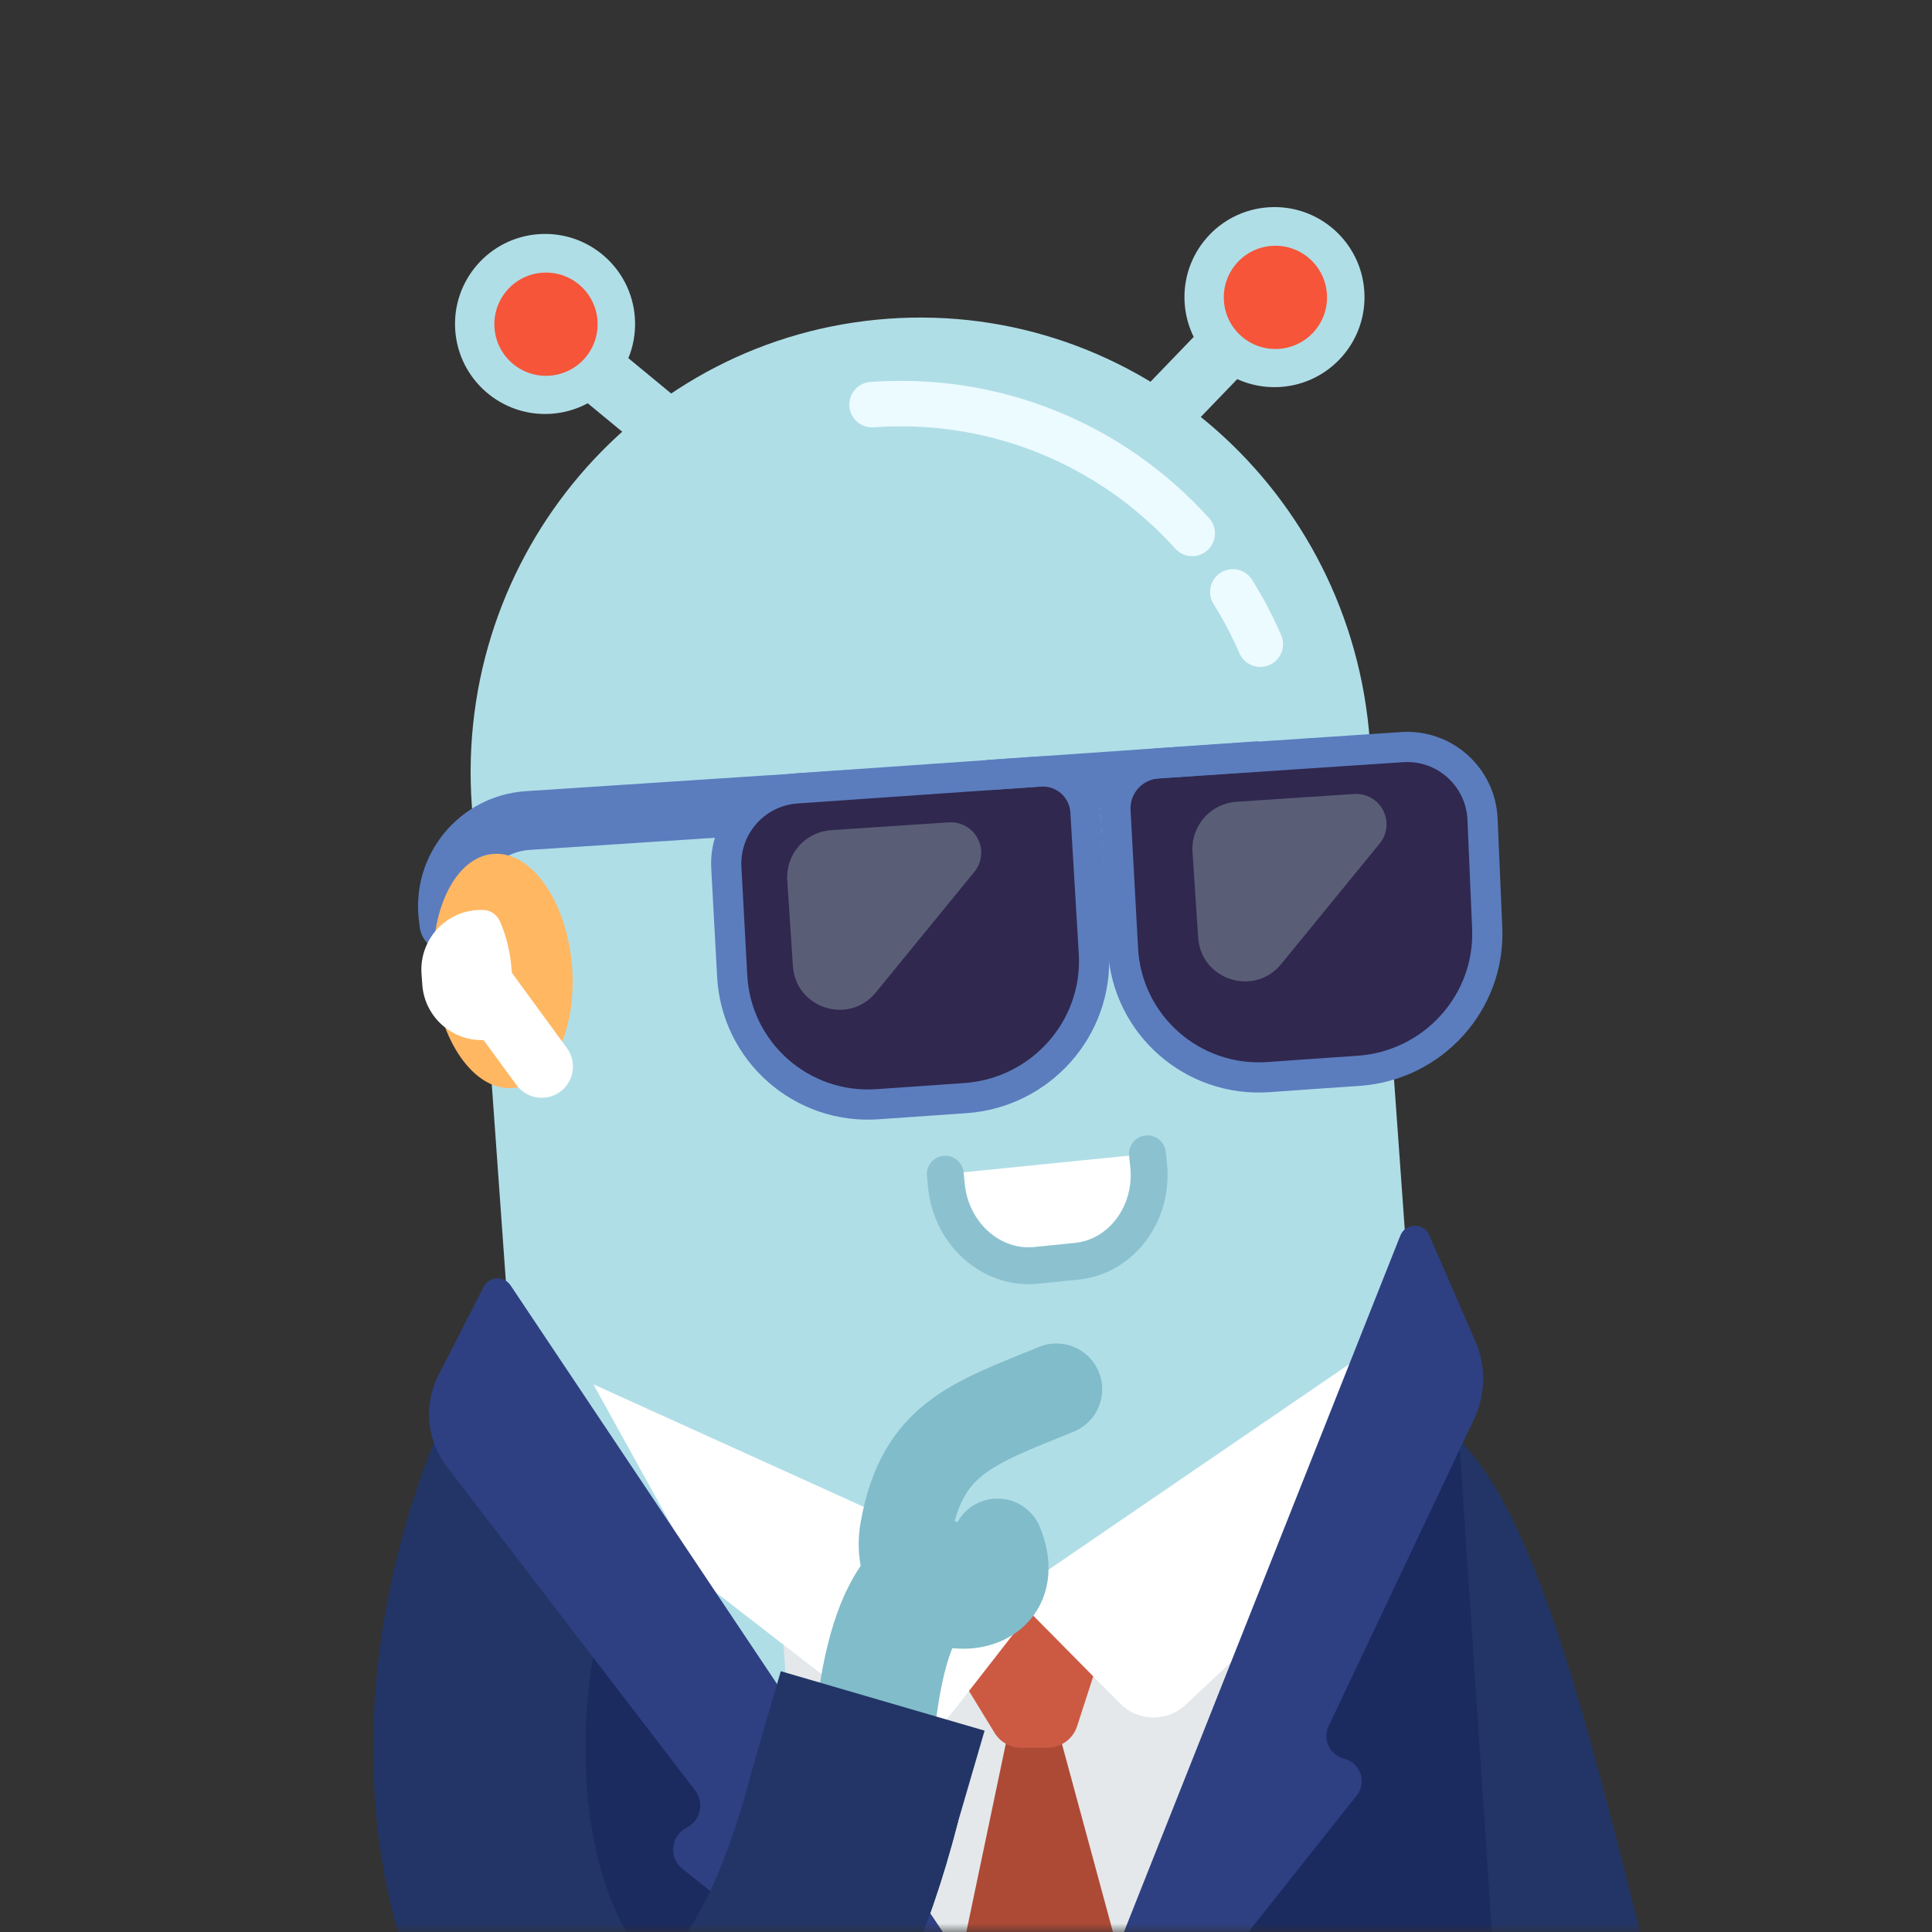 <?xml version="1.0"?>
<svg xmlns="http://www.w3.org/2000/svg" viewBox="0 0 112 112" fill="none">
<rect x="0" y="0" width="112" height="112" fill="#333333" stroke="none"/>
<mask id="mask0" mask-type="alpha" maskUnits="userSpaceOnUse" x="0" y="0" width="112" height="112">
<rect width="112" height="112" fill="white"/>
</mask>
<g mask="url(#mask0)">
<path d="M95.731 114.613H83.046C82.116 110.897 81.198 107.276 80.266 103.96C79.172 100.067 78.123 96.841 77.111 94.523C76.604 93.363 76.188 92.622 75.894 92.202C75.818 92.094 75.764 92.027 75.734 91.991C75.811 92.067 76.043 92.267 76.454 92.456L81.599 81.277C83.689 82.239 85.088 83.88 85.969 85.137C86.914 86.485 87.708 88.041 88.388 89.598C89.75 92.716 90.981 96.604 92.112 100.63C93.219 104.567 94.296 108.874 95.34 113.051L95.44 113.452C95.537 113.84 95.634 114.227 95.731 114.613Z" fill="#223566"/>
<path d="M75.734 91.991C75.714 91.972 75.704 91.961 75.704 91.96C75.704 91.959 75.714 91.969 75.734 91.991Z" fill="#223566"/>
<path d="M83.059 52.792C82.865 50.708 81.011 49.18 78.929 49.387L78.859 49.394C78.178 49.462 77.679 50.067 77.743 50.748L78.211 55.775C78.275 56.467 78.891 56.974 79.582 56.906L79.675 56.896C81.74 56.691 83.251 54.858 83.059 52.792Z" fill="#F65539"/>
<path d="M32.211 114.613L27.352 46.696C26.311 32.139 37.119 19.505 51.495 18.476C65.869 17.447 78.368 28.413 79.41 42.97L84.536 114.613L32.211 114.613Z" fill="#B0DEE7"/>
<path d="M46.73 114.612L45.271 93.087L77.572 90.898L79.179 114.612L46.73 114.612Z" fill="#E4E8EA"/>
<path d="M56.27 114.612L55.693 113.555L58.638 99.508L61.131 99.508L64.756 112.875L64.164 114.612L56.27 114.612Z" fill="#AD4A36"/>
<path d="M57.655 100.453L55.693 97.242L55.693 93.617L64.529 93.617L62.443 100.066C62.201 100.814 61.504 101.32 60.718 101.32L59.202 101.32C58.57 101.32 57.984 100.992 57.655 100.453Z" fill="#CC5A43"/>
<path d="M59.72 91.727L34.4 80.251L40.744 91.727L51.288 99.889C52.473 100.806 54.176 100.592 55.097 99.41L59.72 93.478L64.936 98.756C65.972 99.805 67.655 99.837 68.73 98.828L77.9 90.22L79.486 78.212L59.72 91.727Z" fill="white"/>
<path d="M32.65 19.926L38.069 24.398" stroke="#B0DEE7" stroke-width="3.516" stroke-miterlimit="10"/>
<path d="M71.444 19.735L66.915 24.436" stroke="#B0DEE7" stroke-width="3.516" stroke-miterlimit="10"/>
<path d="M49.529 46.326L30.599 47.567C27.744 47.754 25.632 50.3 25.977 53.14L26.022 53.517" stroke="#5B7DBE" stroke-width="3.413" stroke-miterlimit="10" stroke-linecap="round"/>
<ellipse rx="4.016" ry="6.808" transform="matrix(0.998 -0.066 0.078 0.997 29.153 56.288)" fill="#FFB762"/>
<path fill-rule="evenodd" clip-rule="evenodd" d="M28.395 60.264C28.798 60.21 29.123 59.919 29.26 59.535C29.601 58.582 29.755 57.42 29.658 56.181C29.578 55.172 29.342 54.236 28.994 53.437C28.826 53.052 28.471 52.773 28.052 52.753C27.92 52.747 27.787 52.748 27.653 52.757C25.741 52.886 24.298 54.545 24.436 56.456L24.481 57.086C24.618 58.984 26.264 60.416 28.163 60.288C28.241 60.282 28.318 60.275 28.395 60.264Z" fill="white"/>
<path d="M26.194 57.776L29.12 55.636L32.865 60.757C33.456 61.565 33.28 62.699 32.472 63.29C31.664 63.881 30.53 63.705 29.939 62.897L26.194 57.776Z" fill="white"/>
<path d="M69.113 30.922C64.368 25.672 57.603 22.951 50.554 23.456" stroke="#ECFBFF" stroke-width="2.637" stroke-miterlimit="10" stroke-linecap="round"/>
<path d="M73.061 37.344C72.601 36.286 72.069 35.275 71.469 34.314" stroke="#ECFBFF" stroke-width="2.637" stroke-miterlimit="10" stroke-linecap="round"/>
<path d="M66.519 66.886L66.589 67.574C66.87 70.363 64.994 72.857 62.42 73.117L60.057 73.355C57.483 73.614 55.147 71.544 54.866 68.754L54.797 68.066" fill="white"/>
<path d="M66.519 66.886L66.589 67.574C66.87 70.363 64.994 72.857 62.42 73.117L60.057 73.355C57.483 73.614 55.147 71.544 54.866 68.754L54.797 68.066" stroke="#8CC2CF" stroke-width="2.138" stroke-miterlimit="10" stroke-linecap="round" stroke-linejoin="round"/>
<path d="M31.951 23.987C29.075 24.182 26.585 22.009 26.39 19.133C26.196 16.257 28.369 13.768 31.245 13.573C34.121 13.378 36.61 15.551 36.805 18.427C37 21.303 34.827 23.793 31.951 23.987Z" fill="#B0DEE7"/>
<path d="M31.854 21.78C30.205 21.892 28.777 20.645 28.665 18.996C28.554 17.347 29.8 15.92 31.449 15.808C33.098 15.696 34.526 16.942 34.637 18.591C34.749 20.241 33.503 21.668 31.854 21.78Z" fill="#F65539"/>
<path d="M74.236 22.432C71.36 22.627 68.871 20.453 68.676 17.577C68.481 14.701 70.654 12.212 73.53 12.017C76.406 11.822 78.895 13.995 79.09 16.872C79.285 19.747 77.112 22.237 74.236 22.432Z" fill="#B0DEE7"/>
<path d="M74.139 20.225C72.49 20.337 71.062 19.091 70.951 17.442C70.839 15.792 72.085 14.365 73.734 14.253C75.384 14.141 76.811 15.388 76.923 17.037C77.035 18.686 75.788 20.113 74.139 20.225Z" fill="#F65539"/>
<path d="M30.274 114.614L28.162 79.329L54.622 114.614L30.274 114.614Z" fill="#1B2A5F"/>
<path d="M65.844 114.614L84.381 80.418L86.659 114.614L65.844 114.614Z" fill="#1B2A5F"/>
<path fill-rule="evenodd" clip-rule="evenodd" d="M23.959 114.614C20.705 106.297 20.542 94.496 25.565 82.615L36.899 87.407C32.831 97.031 33.512 105.757 35.636 110.659C36.453 112.546 37.328 113.52 37.851 113.908C37.914 113.955 37.965 113.99 38.005 114.015C38.271 113.863 38.928 113.39 39.827 112.046C41.052 110.212 42.426 107.18 43.625 102.512L55.544 105.572C54.665 108.993 53.625 112.011 52.423 114.614L23.959 114.614ZM38.12 114.076L38.122 114.076C38.122 114.076 38.117 114.075 38.105 114.07C38.113 114.072 38.118 114.074 38.12 114.076Z" fill="#223566"/>
<path d="M64.118 114.613L81.178 71.63C81.476 70.881 82.53 70.864 82.852 71.603L85.529 77.762C86.155 79.201 86.129 80.84 85.457 82.257L77.023 100.063C76.659 100.832 77.089 101.742 77.915 101.948C78.865 102.186 79.26 103.318 78.651 104.086C76.869 106.334 73.511 110.567 70.3 114.613L64.118 114.613Z" fill="#2E4082"/>
<path d="M47.408 114.615C44.262 112.099 41.328 109.752 39.557 108.335C38.744 107.684 38.884 106.418 39.812 105.946C40.611 105.539 40.845 104.507 40.3 103.796L25.901 85.022C24.73 83.494 24.542 81.429 25.42 79.716L28.038 74.605C28.353 73.989 29.214 73.939 29.598 74.514L56.403 114.615L47.408 114.615Z" fill="#2E4082"/>
<path d="M57.825 89.529C59.801 94.35 51.556 94.007 52.51 88.688C53.464 83.37 56.418 82.515 61.24 80.538" stroke="#81BCCA" stroke-width="5.309" stroke-miterlimit="10" stroke-linecap="round"/>
<path d="M64.666 47.014C64.588 45.58 65.672 44.353 67.1 44.256C71.466 43.961 77.171 43.583 81.289 43.311C83.738 43.15 85.838 45.035 85.944 47.488L86.215 53.8C86.401 58.118 83.069 61.789 78.742 62.078C77.007 62.194 75.273 62.315 73.539 62.44C69.141 62.756 65.338 59.413 65.1 55.013L64.666 47.014Z" fill="#30284F" stroke="#5B7DBE" stroke-width="1.75"/>
<path d="M46.172 45.705L60.286 44.725C60.939 44.682 61.583 44.898 62.077 45.328C62.57 45.757 62.874 46.363 62.922 47.015L63.412 55.251C63.671 59.615 60.323 63.366 55.945 63.66C54.258 63.773 52.572 63.891 50.886 64.012C46.487 64.328 42.685 60.985 42.446 56.585L42.106 50.308C41.976 47.92 43.787 45.871 46.172 45.705Z" fill="#30284F" stroke="#5B7DBE" stroke-width="1.75"/>
<path opacity="0.5" d="M74.266 55.895L79.973 48.91C80.193 48.644 80.331 48.319 80.368 47.976C80.405 47.633 80.341 47.286 80.183 46.979C80.025 46.672 79.78 46.418 79.479 46.249C79.177 46.081 78.833 46.004 78.489 46.029L71.679 46.479C70.955 46.527 70.281 46.861 69.803 47.406C69.325 47.952 69.083 48.664 69.131 49.388L69.459 54.359C69.625 56.81 72.709 57.799 74.266 55.895Z" fill="#82959E"/>
<path opacity="0.5" d="M50.769 57.539L56.475 50.554C56.696 50.288 56.834 49.964 56.871 49.62C56.908 49.277 56.844 48.93 56.685 48.623C56.527 48.316 56.282 48.062 55.981 47.894C55.679 47.725 55.335 47.648 54.99 47.674L48.186 48.123C47.462 48.172 46.787 48.505 46.309 49.05C45.832 49.596 45.59 50.309 45.638 51.032L45.966 56.004C46.128 58.455 49.212 59.443 50.769 57.539Z" fill="#82959E"/>
<path d="M57.27 44.932L73.023 43.839" stroke="#5B7DBE" stroke-width="1.75"/>
<path d="M62.083 46.061L65.364 45.809" stroke="#5B7DBE" stroke-width="1.75"/>
<path d="M54.048 91.413C50.404 93.964 50.752 101.931 49.824 108.772" stroke="#81BCCA" stroke-width="6.964" stroke-miterlimit="10" stroke-linecap="round"/>
<path fill-rule="evenodd" clip-rule="evenodd" d="M26.507 114.614L35.637 110.659C36.454 112.546 37.329 113.52 37.852 113.908C37.915 113.955 37.966 113.989 38.005 114.015C38.272 113.863 38.929 113.39 39.828 112.046C41.053 110.212 42.427 107.18 43.625 102.512L43.65 102.415L45.264 96.882L57.078 100.327L55.519 105.671C54.646 109.051 53.614 112.036 52.423 114.614H26.507ZM38.122 114.076C38.122 114.076 38.117 114.073 38.106 114.07C38.117 114.075 38.122 114.076 38.122 114.076Z" fill="#223566"/>
</g>
</svg>

